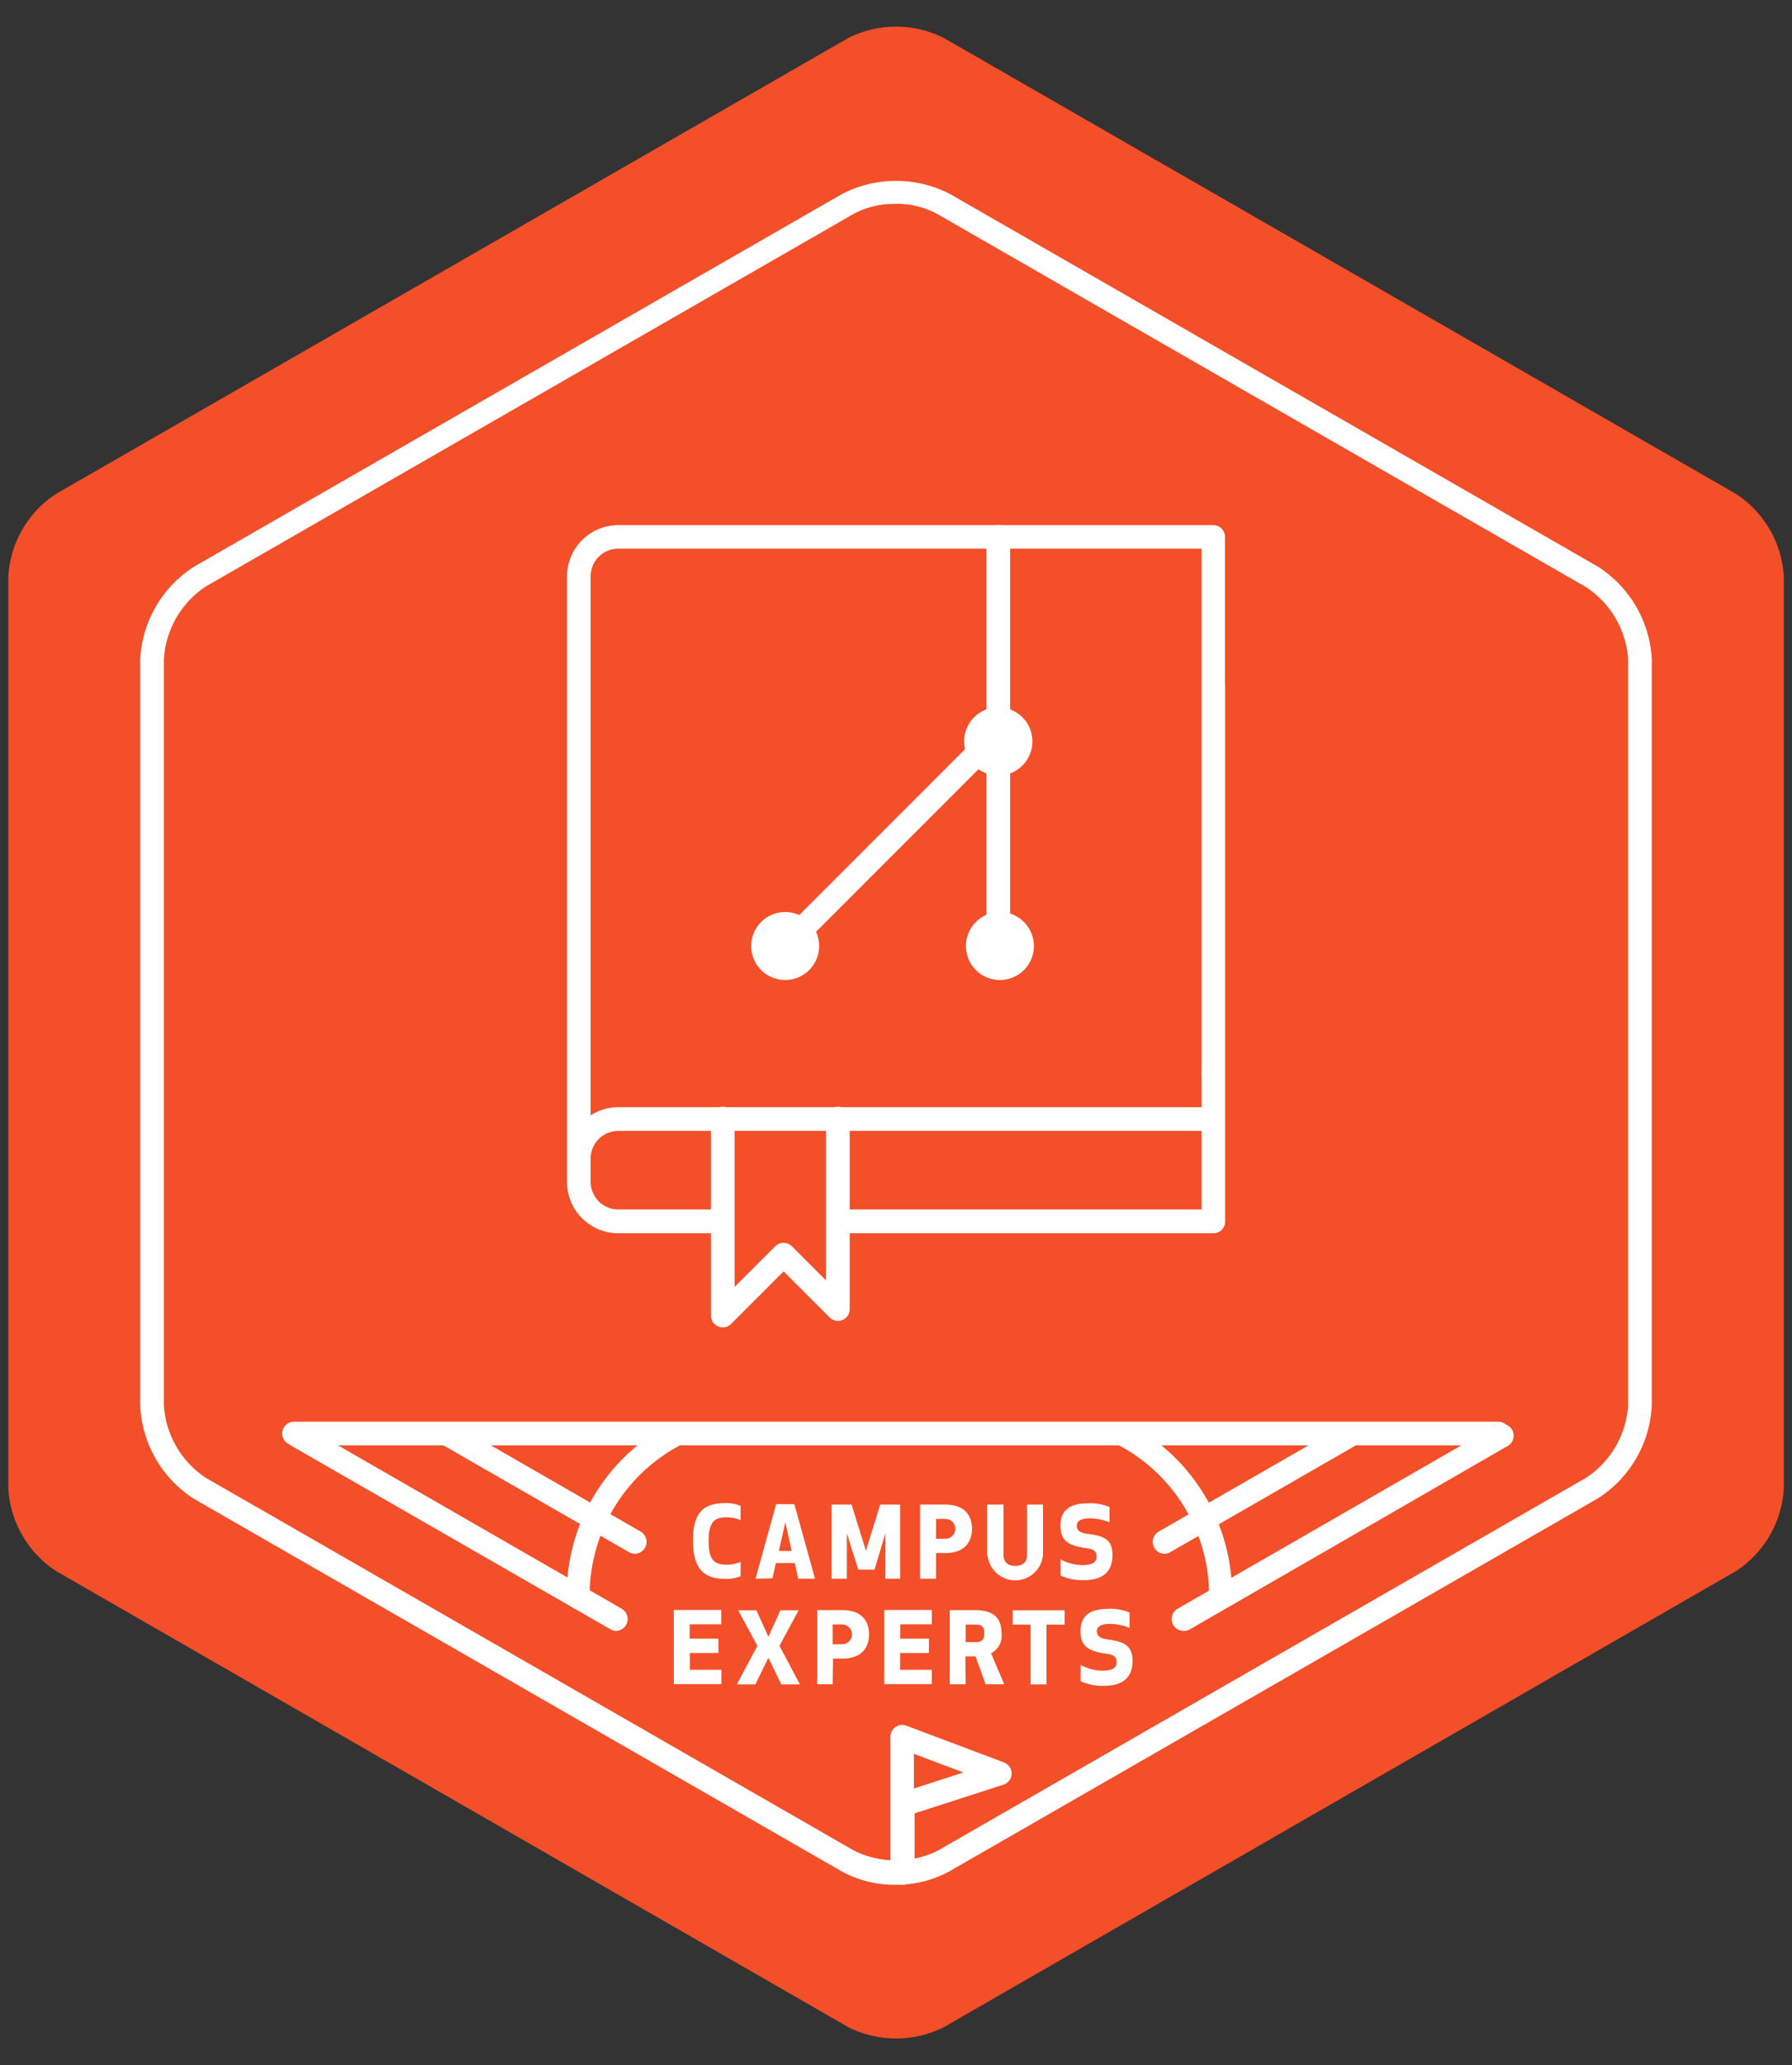 <svg id="Layer_1" data-name="Layer 1" xmlns="http://www.w3.org/2000/svg" viewBox="0 0 125 144"><rect x="0" y="0" width="125" height="144" fill="#333333" stroke="none"/><defs><style>.cls-1{fill:#f34f29;}.cls-2{fill:#fff;}</style></defs><title>Artboard 9 copy</title><path class="cls-1" d="M121.09,109.56a7.38,7.38,0,0,0,3.34-5.77V40.21a7.38,7.38,0,0,0-3.34-5.77L65.84,2.65a7.42,7.42,0,0,0-6.67,0L3.91,34.44A7.38,7.38,0,0,0,.58,40.21v63.58a7.38,7.38,0,0,0,3.34,5.77l55.25,31.8a7.42,7.42,0,0,0,6.67,0Z"/><path class="cls-2" d="M62.5,131.43a7.65,7.65,0,0,1-3.75-.91l-45.22-26A8.16,8.16,0,0,1,9.78,98V46a8.16,8.16,0,0,1,3.75-6.48l45.22-26a8.2,8.2,0,0,1,7.5,0l45.22,26A8.16,8.16,0,0,1,115.22,46V98a8.15,8.15,0,0,1-3.75,6.48l-45.22,26A7.65,7.65,0,0,1,62.5,131.43Zm0-117.21a6,6,0,0,0-2.93.68l-45.22,26A6.55,6.55,0,0,0,11.43,46V98a6.55,6.55,0,0,0,2.92,5.05l45.22,26a6.59,6.59,0,0,0,5.85,0l45.22-26h0A6.55,6.55,0,0,0,113.57,98V46a6.55,6.55,0,0,0-2.92-5.05l-45.22-26A6,6,0,0,0,62.5,14.21Z"/><path class="cls-2" d="M104.51,100.79h-84a.82.82,0,0,1,0-1.65h84a.82.82,0,1,1,0,1.65Z"/><path class="cls-2" d="M82.54,113.73a.83.83,0,0,1-.41-1.54L104.35,99.4a.82.82,0,0,1,.82,1.43L83,113.62A.82.82,0,0,1,82.54,113.73Z"/><path class="cls-2" d="M81.22,108.35a.83.83,0,0,1-.41-1.54L93.69,99.4a.82.82,0,0,1,.82,1.43l-12.88,7.41A.82.82,0,0,1,81.22,108.35Z"/><path class="cls-2" d="M85.16,112.22h0a.82.82,0,0,1-.82-.83,11.85,11.85,0,0,0-6.21-10.56.82.82,0,1,1,.81-1.44,13.46,13.46,0,0,1,7,12A.82.82,0,0,1,85.16,112.22Z"/><path class="cls-2" d="M43,113.73a.82.82,0,0,1-.41-.11L20.34,100.83a.82.82,0,1,1,.82-1.43l22.22,12.79a.83.83,0,0,1-.41,1.54Z"/><path class="cls-2" d="M44.29,108.35a.82.82,0,0,1-.41-.11L31,100.83a.82.82,0,0,1,.82-1.43l12.88,7.41a.83.83,0,0,1-.41,1.54Z"/><path class="cls-2" d="M40.35,112.22a.82.82,0,0,1-.82-.82,13.46,13.46,0,0,1,7-12,.82.82,0,1,1,.81,1.44,11.85,11.85,0,0,0-6.21,10.56.82.82,0,0,1-.82.83Z"/><path class="cls-2" d="M50.58,104.82a2.52,2.52,0,0,1,1.08.19v1a2.31,2.31,0,0,0-1-.2c-.84,0-1.23.34-1.23,1.65s.39,1.65,1.23,1.65a2.31,2.31,0,0,0,1-.2v1a2.52,2.52,0,0,1-1.08.19c-1.52,0-2.24-.74-2.24-2.68S49.06,104.82,50.58,104.82Z"/><path class="cls-2" d="M52.7,110.09l1.44-5.2h1.27l1.44,5.2H55.68L55.44,109H54.12l-.24,1.06Zm1.63-1.94h.89l-.44-2Z"/><path class="cls-2" d="M61,109.46H59.87l-.8-2.54,0,3.17H58v-5.17H59.4l1,3.22,1-3.22h1.39v5.17H61.76l0-3.17Z"/><path class="cls-2" d="M65.29,110.09H64.18v-5.17h1.76c1.39,0,1.86.81,1.86,1.69s-.48,1.69-1.86,1.69h-.65Zm0-2.79h.66a.69.69,0,0,0,0-1.38h-.66Z"/><path class="cls-2" d="M68.85,108.46v-3.54H70v3.48c0,.67.44.79.82.79s.82-.12.82-.79v-3.48h1.11v3.54a1.94,1.94,0,0,1-3.86,0Z"/><path class="cls-2" d="M77.6,108.44c0,1.28-.81,1.75-2,1.75a3.63,3.63,0,0,1-1.62-.32v-1.13a3.23,3.23,0,0,0,1.51.4c.78,0,1-.24,1-.59s-.17-.52-.7-.59c-1.32-.17-1.82-.56-1.82-1.57s.57-1.56,1.95-1.56a3.42,3.42,0,0,1,1.47.26v1.07a3.63,3.63,0,0,0-1.39-.28c-.57,0-.89.18-.89.51s.2.49.74.57C77,107.1,77.6,107.34,77.6,108.44Z"/><path class="cls-2" d="M50.12,115.27h-2v1.17h2.2v1H47v-5.17h3.31v1h-2.2v1h2Z"/><path class="cls-2" d="M53.6,115.6l-.91,1.86H51.4l1.43-2.69-1.34-2.48h1.27l.84,1.85.84-1.85h1.27l-1.34,2.48,1.43,2.69h-1.3Z"/><path class="cls-2" d="M58.08,117.45H57v-5.17h1.76c1.39,0,1.86.81,1.86,1.69s-.48,1.69-1.86,1.69h-.65Zm0-2.79h.66a.69.69,0,0,0,0-1.38h-.66Z"/><path class="cls-2" d="M64.79,115.27h-2v1.17H65v1H61.68v-5.17H65v1h-2.2v1h2Z"/><path class="cls-2" d="M67.36,117.45H66.25v-5.17H68c1.4,0,1.86.63,1.86,1.62a1.37,1.37,0,0,1-.73,1.39l.92,2.16h-1.3l-.7-1.94h-.71Zm0-2.94h.75c.49,0,.55-.33.55-.61s-.06-.61-.55-.61h-.75Z"/><path class="cls-2" d="M73,113.29v4.17H71.89v-4.17H70.64v-1h3.62v1Z"/><path class="cls-2" d="M79,115.81c0,1.28-.81,1.75-2,1.75a3.63,3.63,0,0,1-1.62-.32V116.1a3.23,3.23,0,0,0,1.51.4c.78,0,1-.24,1-.59s-.17-.52-.7-.59c-1.32-.17-1.82-.56-1.82-1.57s.57-1.56,1.95-1.56a3.42,3.42,0,0,1,1.47.26v1.07a3.63,3.63,0,0,0-1.39-.28c-.57,0-.89.18-.89.51s.2.49.74.57C78.32,114.47,79,114.7,79,115.81Z"/><path class="cls-2" d="M62.93,131.43a.82.82,0,0,1-.82-.82v-9.5a.82.82,0,0,1,1.12-.77L70,122.89a.82.82,0,0,1,0,1.56l-6.2,2v4.15A.82.82,0,0,1,62.93,131.43Zm.82-9.13v2.42l3.45-1.12Z"/><path class="cls-1" d="M84.63,47.79V85.17H43.12a2.76,2.76,0,0,1-2.75-2.75V46.75"/><path class="cls-2" d="M84.63,86H43.12a3.58,3.58,0,0,1-3.57-3.57V46.75a.82.82,0,0,1,1.65,0V82.42a1.93,1.93,0,0,0,1.92,1.92H83.81V47.79a.82.82,0,0,1,1.65,0V85.17A.82.82,0,0,1,84.63,86Z"/><path class="cls-1" d="M40.37,74.61V40.19a2.76,2.76,0,0,1,2.75-2.75H84.63V74.71"/><path class="cls-2" d="M84.63,75.54a.82.82,0,0,1-.82-.82V38.26H43.12a1.93,1.93,0,0,0-1.92,1.92V74.61a.82.82,0,0,1-1.65,0V40.19a3.58,3.58,0,0,1,3.57-3.57H84.63a.82.82,0,0,1,.82.82V74.71A.82.82,0,0,1,84.63,75.54Z"/><line class="cls-1" x1="69.63" y1="37.44" x2="69.63" y2="65.97"/><path class="cls-2" d="M69.63,66.79a.82.82,0,0,1-.82-.82V37.44a.82.82,0,1,1,1.65,0V66A.82.82,0,0,1,69.63,66.79Z"/><line class="cls-1" x1="69.63" y1="51.1" x2="54.76" y2="65.97"/><path class="cls-2" d="M54.76,66.79a.82.82,0,0,1-.58-1.41L69.05,50.51a.82.82,0,0,1,1.17,1.17L55.35,66.55A.82.82,0,0,1,54.76,66.79Z"/><circle class="cls-2" cx="69.63" cy="51.7" r="1.55" transform="translate(-16.16 64.38) rotate(-45)"/><path class="cls-2" d="M69.63,54.08a2.38,2.38,0,1,1,1.68-.69h0A2.37,2.37,0,0,1,69.63,54.08Zm1.1-1.28h0ZM69.63,51a.73.73,0,1,0,.51.21A.72.72,0,0,0,69.63,51Z"/><circle class="cls-2" cx="54.76" cy="65.97" r="1.55" transform="translate(-30.61 58.05) rotate(-45)"/><path class="cls-2" d="M54.76,68.34a2.37,2.37,0,1,1,1.68-.69h0A2.37,2.37,0,0,1,54.76,68.34Zm0-3.1a.73.73,0,1,0,.51,1.24h0a.73.73,0,0,0-.51-1.24Z"/><circle class="cls-2" cx="69.74" cy="65.97" r="1.55" transform="translate(-26.22 68.63) rotate(-45)"/><path class="cls-2" d="M69.74,68.34a2.37,2.37,0,1,1,1.68-.69A2.37,2.37,0,0,1,69.74,68.34Zm0-3.1a.73.73,0,1,0,.51.21A.72.72,0,0,0,69.74,65.24Z"/><polyline class="cls-1" points="58.44 78.03 58.44 91.28 54.65 87.5 50.41 91.73 50.41 78.03"/><path class="cls-2" d="M50.41,92.56a.82.82,0,0,1-.82-.82V78a.82.82,0,0,1,1.65,0V89.74l2.83-2.83a.83.83,0,0,1,1.17,0l2.38,2.38V78a.82.82,0,1,1,1.65,0V91.28a.82.82,0,0,1-1.41.58l-3.2-3.2L51,92.32A.82.82,0,0,1,50.41,92.56Z"/><path class="cls-2" d="M40.37,81.6a.82.82,0,0,1-.82-.82,3.58,3.58,0,0,1,3.57-3.57H84.63a.82.82,0,1,1,0,1.65H43.12a1.93,1.93,0,0,0-1.92,1.92A.82.82,0,0,1,40.37,81.6Z"/></svg>
